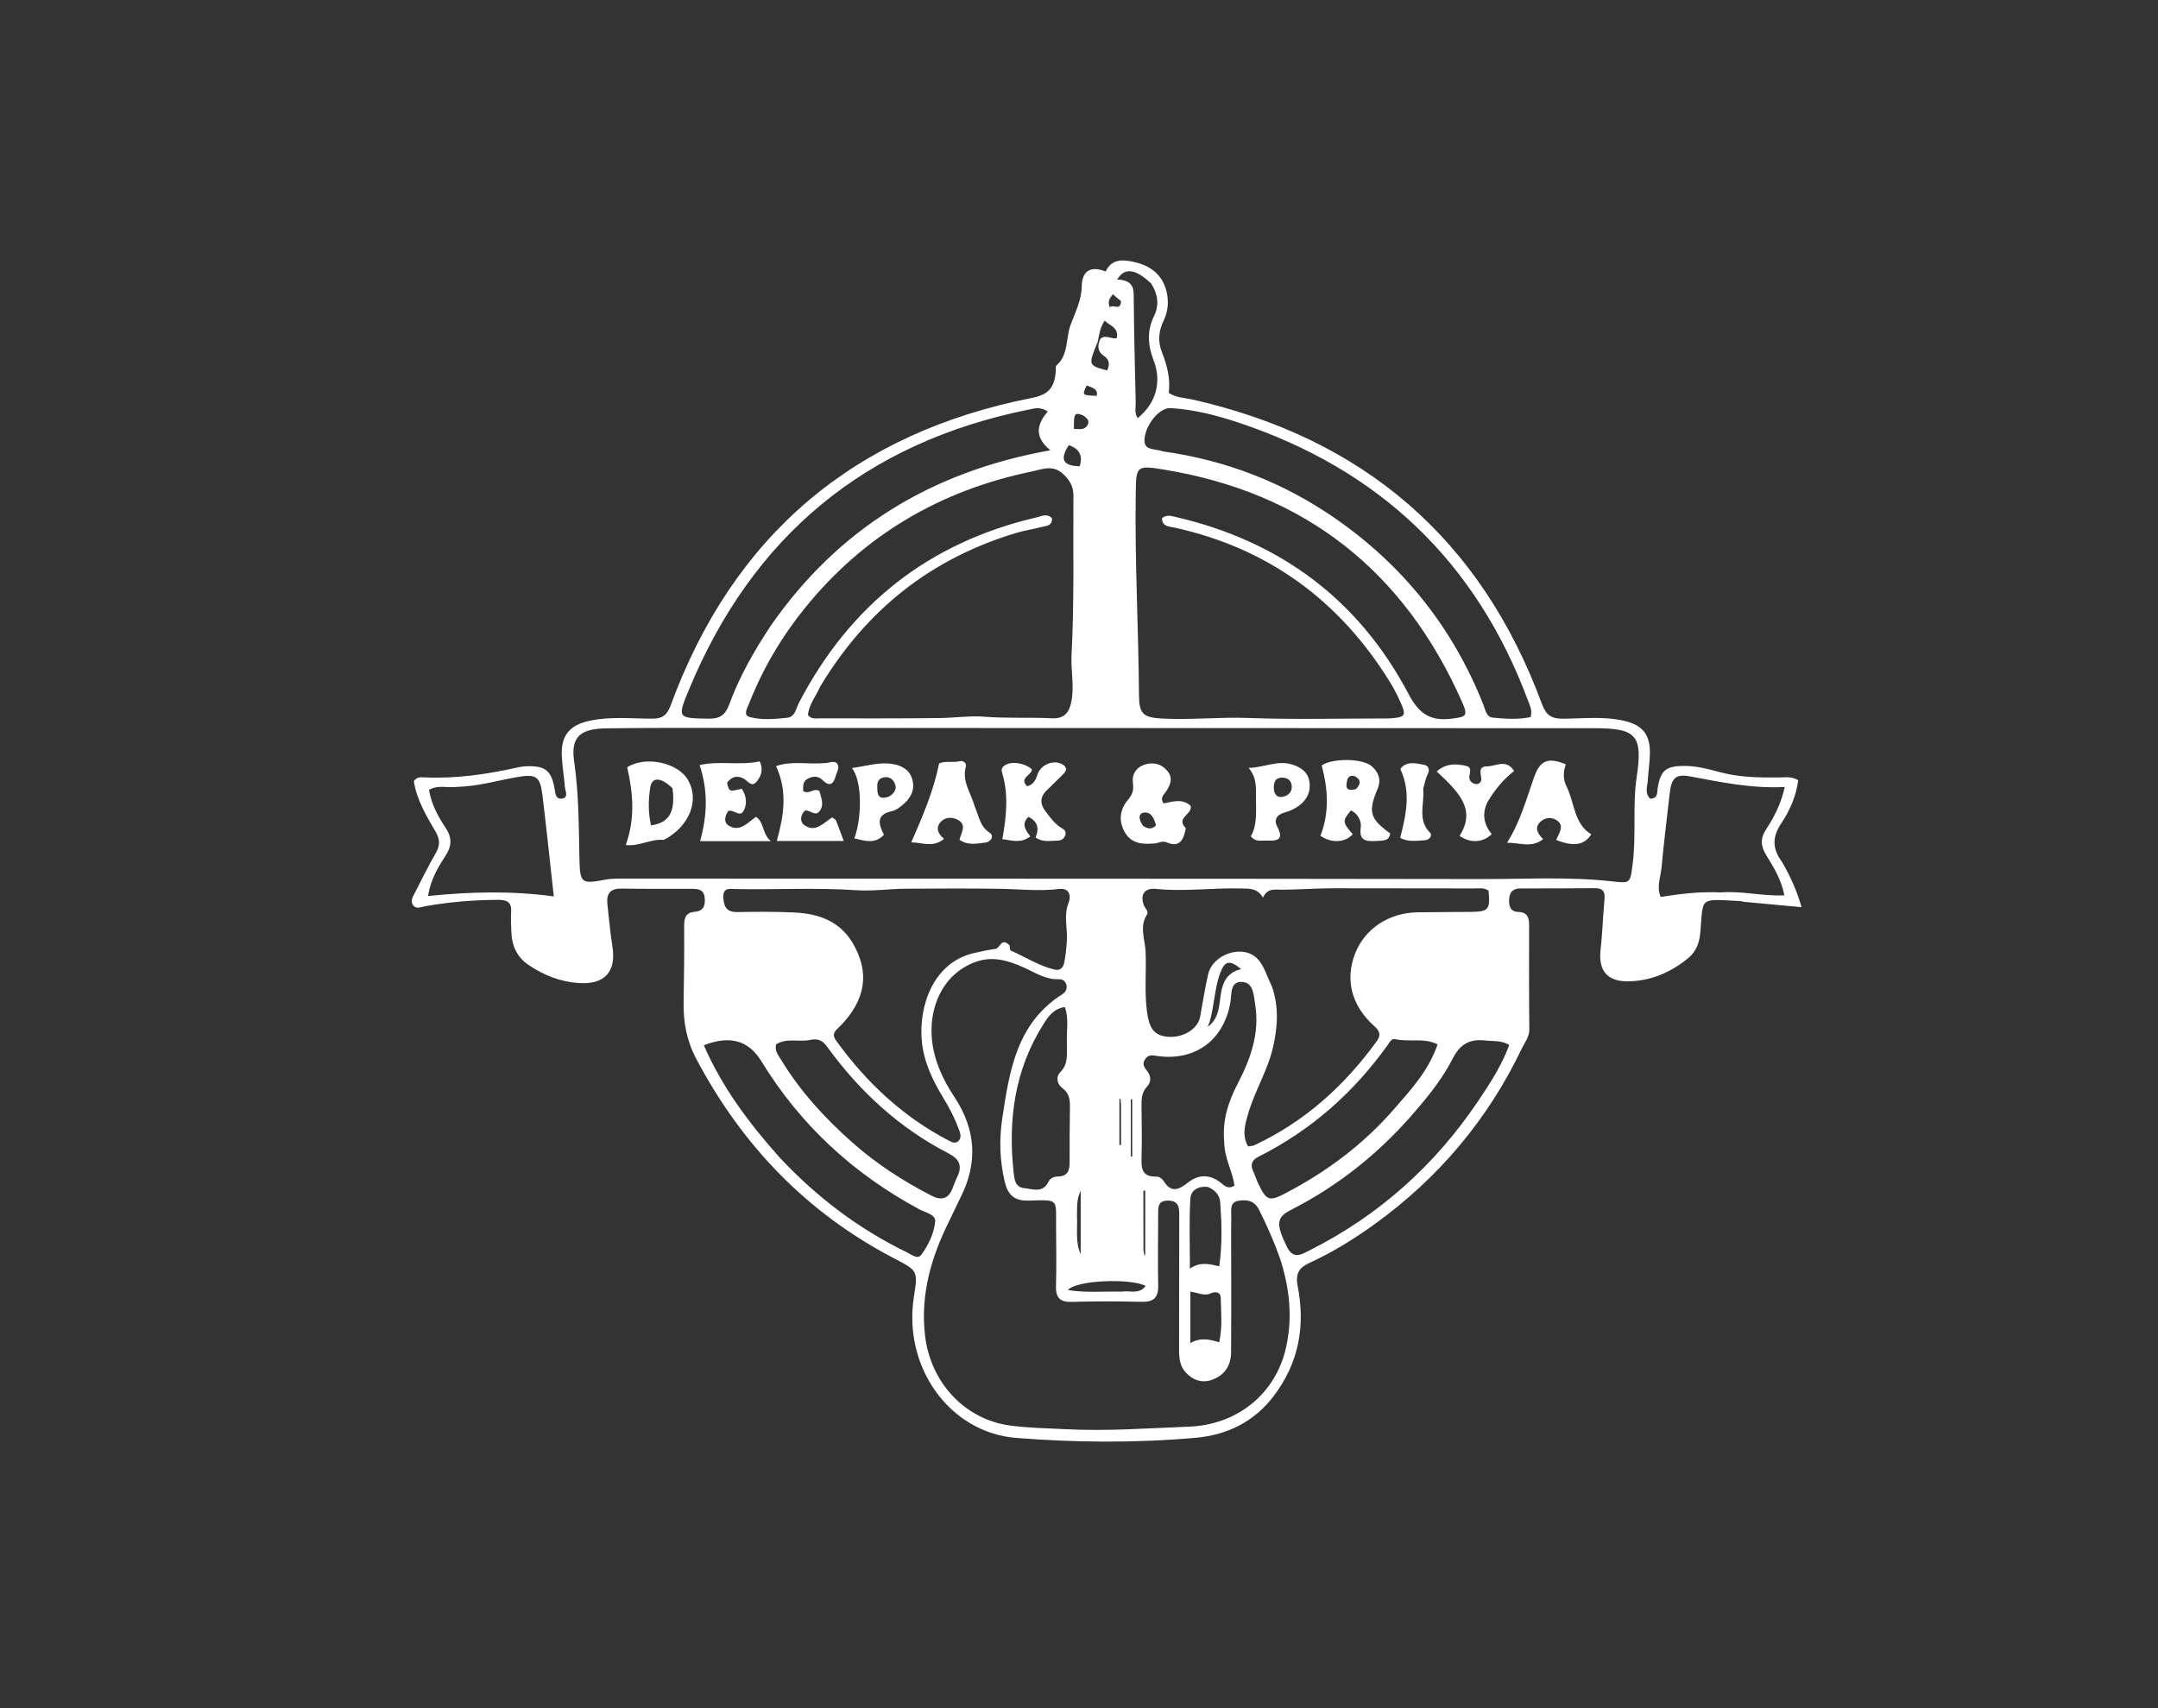 <svg version="1.1" id="Layer_1" xmlns="http://www.w3.org/2000/svg" xmlns:xlink="http://www.w3.org/1999/xlink" x="0px" y="0px"
	 width="100%" viewBox="0 0 768 608" enable-background="new 0 0 768 608" xml:space="preserve">
<rect x="0" y="0" width="768" height="608" fill="#333333" stroke="none"/>
<path fill="#FFFFFF" opacity="1" stroke="none" 
	d="
M634.231,306.853 
	C637.134,311.896 639.392,316.804 641.153,322.902 
	C633.823,322.223 627.289,321.622 620.757,321.007 
	C620.262,320.96 619.779,320.752 619.285,320.728 
	C604.531,320.028 606.228,318.937 605.111,331.947 
	C604.789,335.693 603.612,338.756 600.743,341.094 
	C594.491,346.186 587.351,349.256 579.252,349.295 
	C571.886,349.331 568.819,345.359 569.612,338.153 
	C570.268,332.2 570.467,326.199 571.012,320.232 
	C571.254,317.581 570.637,316.108 567.629,316.141 
	C558.798,316.239 549.965,316.215 541.134,316.229 
	C538.488,316.233 537.191,317.501 537.069,320.178 
	C536.955,322.695 537.601,324.53 540.469,324.621 
	C543.668,324.722 544.19,326.736 544.186,329.358 
	C544.167,341.689 544.128,354.022 544.263,366.352 
	C544.294,369.123 542.654,370.993 541.596,373.205 
	C529.477,398.535 511.926,419.332 489.189,435.745 
	C481.889,441.015 474.233,445.756 466.027,449.51 
	C462.347,451.193 460.947,453.336 461.81,457.714 
	C464.61,471.909 462.272,485.1 453.285,496.921 
	C446.216,506.221 436.552,510.803 425.468,511.779 
	C404.234,513.648 382.902,513.507 361.659,511.814 
	C337.95,509.926 321.332,486.655 325.235,461.628 
	C326.691,452.288 326.673,452.323 318.205,447.909 
	C287.235,431.766 264.215,407.849 247.874,377.053 
	C244.344,370.401 243.158,363.881 243.287,356.701 
	C243.45,347.707 243.543,338.71 243.477,329.715 
	C243.455,326.818 243.951,324.816 247.303,324.537 
	C250.304,324.287 251.061,322.379 250.797,319.616 
	C250.508,316.584 248.481,316.375 246.169,316.373 
	C237.838,316.365 229.506,316.422 221.177,316.288 
	C217.19,316.224 215.738,318.092 216.167,321.832 
	C216.736,326.79 217.133,331.777 217.926,336.699 
	C219.41,345.902 215.252,350.582 205.803,349.899 
	C199.34,349.432 193.505,347.104 188.155,343.51 
	C183.925,340.669 182.127,336.543 181.98,331.586 
	C181.911,329.254 181.753,326.91 181.91,324.591 
	C182.138,321.218 180.515,320.289 177.417,320.296 
	C168.57,320.314 159.799,321.035 151.098,322.614 
	C149.654,322.876 148.048,323.7 146.965,322.142 
	C145.96,320.697 146.893,319.256 147.575,317.934 
	C150.018,313.198 152.34,308.39 155.017,303.789 
	C156.627,301.023 156.675,298.852 155,295.994 
	C151.666,290.306 148.258,284.555 147.273,278.049 
	C148.404,276.432 149.841,276.651 151.11,276.708 
	C162.341,277.215 173.333,275.591 184.247,273.16 
	C185.536,272.873 186.883,272.731 188.205,272.722 
	C194.114,272.682 196.135,274.423 197.298,280.272 
	C197.635,281.971 197.498,284.591 200.006,284.245 
	C202.457,283.908 201.164,281.574 201.041,280.084 
	C200.74,276.436 200.12,272.808 199.937,269.157 
	C199.569,261.826 202.66,258.097 209.859,256.542 
	C217.293,254.937 224.807,255.817 232.278,255.795 
	C235.927,255.784 237.458,254.382 238.681,251.054 
	C260.956,190.447 303.985,154.123 367.239,141.632 
	C373.066,140.482 375.279,138.138 375.739,132.027 
	C375.788,131.363 375.605,130.4 375.969,130.084 
	C380.337,126.303 379.248,120.402 380.989,115.687 
	C382.556,111.441 384.897,106.885 384.968,101.963 
	C385.048,96.429 388.127,94.495 393.494,96.634 
	C395.712,91.861 399.975,92.415 403.84,93.301 
	C409.52,94.603 413.816,97.89 415.203,103.965 
	C416.007,107.485 415.658,110.942 414.082,114.206 
	C412.32,117.853 412.019,121.594 413.502,125.335 
	C415.363,130.028 416.576,134.799 415.948,139.831 
	C418.596,141.621 421.505,141.561 424.228,142.175 
	C485.193,155.919 527.018,191.734 548.736,250.516 
	C550.214,254.518 552.037,255.845 556.203,255.817 
	C563.5,255.769 570.859,254.892 578.111,256.595 
	C584.417,258.075 587.191,261.307 587.179,267.825 
	C587.172,271.14 586.616,274.451 586.424,277.77 
	C586.297,279.975 585.233,282.37 587.309,284.294 
	C590.239,284.201 589.668,281.925 589.964,280.282 
	C591.06,274.203 592.825,272.736 598.983,272.622 
	C603.555,272.538 607.893,273.731 612.233,274.88 
	C619.24,276.735 626.378,276.811 633.544,276.72 
	C635.512,276.694 637.546,276.304 639.95,277.698 
	C639.274,283.192 637.044,288.417 633.966,292.994 
	C630.697,297.855 630.633,302.038 634.231,306.853 
M390.673,121.639 
	C387.229,130.037 387.229,130.037 394.02,131.851 
	C395.015,129.812 394.881,127.994 392.872,126.669 
	C390.709,125.243 390.388,123.293 391.586,120.627 
	C393.392,118.915 395.601,120.861 397.468,120.319 
	C398.109,116.4 394.917,115.972 393.145,114.126 
	C391.545,116.448 391.251,118.726 390.673,121.639 
M219.731,312.732 
	C322.357,312.763 424.984,312.728 527.609,312.897 
	C542.913,312.922 558.254,311.989 573.532,313.693 
	C580.403,314.458 580.139,314.477 581.054,307.337 
	C582.37,297.056 580.951,286.679 582.489,276.423 
	C584.676,261.829 582.37,259.207 567.65,259.202 
	C464.859,259.17 362.067,259.12 259.275,259.091 
	C244.781,259.087 230.286,259.046 215.794,259.246 
	C206.198,259.378 203.061,262.488 204.347,271.211 
	C205.984,282.313 205.95,293.445 206.191,304.595 
	C206.409,314.754 206.516,314.746 216.308,312.956 
	C217.122,312.807 217.965,312.812 219.731,312.732 
M455.553,447.975 
	C453.455,441.994 450.897,436.221 448.04,430.559 
	C446.451,427.408 443.915,426.938 440.937,427.37 
	C437.511,427.867 438.225,430.692 438.192,432.88 
	C438.098,439.043 438.17,445.208 438.169,451.372 
	C438.167,461.367 438.219,471.363 438.125,481.358 
	C438.082,485.942 435.953,489.395 431.57,491.043 
	C427.918,492.416 424.703,491.394 422.04,488.574 
	C419.788,486.188 419.612,483.238 419.619,480.178 
	C419.657,464.185 419.629,448.192 419.672,432.199 
	C419.679,429.363 419.183,427.333 415.624,427.35 
	C412.032,427.367 412.185,429.711 412.179,432.102 
	C412.156,440.598 412.014,449.096 412.185,457.589 
	C412.272,461.93 410.533,463.483 406.245,463.373 
	C397.921,463.159 389.583,463.175 381.259,463.391 
	C377.02,463.501 375.71,461.673 375.813,457.708 
	C375.99,450.882 375.921,444.048 375.845,437.218 
	C375.725,426.493 377.217,427.075 365.96,427.342 
	C360.94,427.461 358.72,425.305 357.617,420.794 
	C355.77,413.236 355.556,405.669 356.704,398.005 
	C359.242,381.056 361.85,364.159 378.101,353.86 
	C379.362,353.061 379.861,351.88 379.481,350.423 
	C379.131,349.08 377.971,348.507 376.815,348.552 
	C372.033,348.736 368.256,346.088 364.176,344.288 
	C358.587,341.823 353.027,340.146 346.839,342.519 
	C335.161,346.997 330.524,358.972 331.673,370.123 
	C332.445,377.6 335.567,384.282 339.624,390.411 
	C347.337,402.063 348.103,413.925 341.79,426.331 
	C340.507,428.853 339.386,431.456 338.114,433.984 
	C331.568,446.992 327.49,460.453 329.197,475.317 
	C331.099,491.88 343.134,505.16 359.363,507.396 
	C365.94,508.302 372.637,508.37 379.284,508.711 
	C393.947,509.462 408.569,508.372 423.21,507.799 
	C440.163,507.137 453.889,496.326 457.652,479.761 
	C460.032,469.283 459.087,458.919 455.553,447.975 
M494.129,255.723 
	C500.347,255.354 500.68,254.875 498.136,249.335 
	C497.096,247.071 495.943,244.839 494.633,242.722 
	C476.738,213.8 451.439,195.199 418.074,187.81 
	C416.212,187.398 413.541,187.483 413.544,184.418 
	C415.261,183.056 416.953,183.672 418.505,184.032 
	C455.488,192.632 483.501,213.329 501.245,246.955 
	C504.948,253.972 508.917,256.78 516.534,255.815 
	C521.882,255.137 522.543,254.852 520.313,249.82 
	C499.703,203.313 464.541,175.362 414.15,167.139 
	C404.266,165.525 404.331,165.891 404.184,176.017 
	C403.836,199.819 405.186,223.59 405.346,247.38 
	C405.39,253.993 406.76,255.388 413.382,255.749 
	C423.71,256.313 433.999,255.165 444.351,255.553 
	C460.616,256.162 476.921,255.722 494.129,255.723 
M291.882,244.397 
	C290.409,247.826 287.816,250.815 287.545,254.549 
	C288.811,256.028 290.234,255.697 291.511,255.697 
	C305.82,255.7 320.131,255.759 334.439,255.583 
	C339.678,255.519 345.169,254.702 350.123,255.098 
	C358.258,255.748 366.335,255.28 374.421,255.663 
	C378.605,255.861 380.524,253.817 381.317,249.557 
	C382.352,243.998 381.056,238.556 381.351,233.008 
	C382.349,214.232 381.857,195.378 382.018,176.554 
	C382.045,173.325 380.896,171.148 378.481,168.835 
	C374.724,165.238 370.929,167.051 367.251,167.811 
	C334.597,174.558 307.388,190.491 286.365,216.538 
	C278.056,226.833 271.404,238.168 266.548,250.505 
	C265.929,252.078 264.347,254.567 266.82,255.225 
	C271.15,256.378 275.77,255.954 280.224,255.466 
	C282.973,255.164 283.274,252.187 284.306,250.204 
	C302.446,215.352 330.444,193.132 368.801,184.186 
	C370.596,183.767 372.594,182.604 374.372,184.461 
	C374.558,187.272 372.268,187.142 370.668,187.577 
	C367.783,188.362 364.789,188.762 361.928,189.614 
	C331.684,198.617 308.504,216.744 291.882,244.397 
M452.668,351.145 
	C455.159,358.316 454.73,365.503 453.05,372.781 
	C451.123,381.127 446.471,388.423 444.145,396.592 
	C443.076,400.349 441.922,404.197 444.193,408.057 
	C445.104,407.895 445.813,407.915 446.387,407.646 
	C464.316,399.261 478.492,386.469 490.009,370.533 
	C491.692,368.206 490.847,366.823 488.944,365.109 
	C480.978,357.932 478.647,348.715 482.226,339.493 
	C485.692,330.563 494.237,324.879 504.556,324.722 
	C510.882,324.625 517.209,324.659 523.535,324.578 
	C529.779,324.498 530.402,323.715 529.745,317.045 
	C528.148,315.824 526.253,316.234 524.467,316.23 
	C507.919,316.192 491.37,316.223 474.822,316.175 
	C468.725,316.158 462.635,316.642 456.572,316.688 
	C453.685,316.71 451.239,315.898 449.449,319.506 
	C447.478,316.062 444.673,316.33 441.82,316.247 
	C431.62,315.95 421.441,317.446 411.226,316.39 
	C407.217,315.975 405.532,318.756 407.23,322.514 
	C407.697,323.547 408.913,324.462 408.142,325.647 
	C405.438,329.802 407.498,334.504 407.692,338.5 
	C408.041,345.714 407.219,352.962 408.215,360.213 
	C408.96,365.63 410.423,368.515 415.442,369.014 
	C421.012,369.568 426.328,366.276 427.128,361.828 
	C428.027,356.832 428.827,351.812 429.938,346.863 
	C431.583,339.541 442.36,335.942 447.504,341.25 
	C449.818,343.637 450.814,347.302 452.668,351.145 
M359.264,336.46 
	C359.402,337.107 359.353,338.183 359.706,338.336 
	C364.993,340.632 369.877,343.917 375.584,345.16 
	C377.155,345.502 378.34,344.574 378.725,342.712 
	C379.258,340.131 379.491,337.581 379.672,334.947 
	C379.982,330.439 378.458,325.893 380.28,321.363 
	C381.308,318.808 380.561,315.977 376.896,316.428 
	C369.857,317.293 362.873,316.47 355.861,316.36 
	C344.663,316.184 333.459,316.256 322.259,316.337 
	C316.473,316.379 310.524,317.256 304.942,316.875 
	C290.632,315.9 276.371,316.702 262.097,316.46 
	C260.096,316.426 257.329,315.698 257.423,319.219 
	C257.504,322.304 258.324,324.715 262.29,324.644 
	C269.113,324.522 275.953,324.464 282.765,324.797 
	C291.247,325.211 298.785,327.786 303.453,335.66 
	C309.772,346.321 307.865,356.119 299.176,365.051 
	C297.643,366.626 295.655,367.749 297.535,370.356 
	C308.211,385.158 321.179,397.373 337.454,405.876 
	C338.64,406.496 339.931,407.282 341.114,406.11 
	C342.199,405.035 341.833,403.566 341.383,402.333 
	C339.954,398.42 338.112,394.719 335.922,391.145 
	C332.006,384.755 328.735,378.081 328.043,370.41 
	C326.941,358.206 332.013,342.708 346.438,339.278 
	C349.023,338.663 351.635,338.128 354.263,337.744 
	C356.025,337.486 356.263,333.52 359.264,336.46 
M413.88,160.673 
	C436.213,163.783 456.71,171.69 475.221,184.544 
	C499.412,201.342 517.039,223.421 527.915,250.842 
	C528.628,252.641 528.925,255.199 531.257,255.43 
	C535.793,255.879 540.401,256.171 544.727,255.235 
	C545.394,252.698 544.419,251.053 543.793,249.37 
	C525.402,199.914 490.866,167.176 441,150.497 
	C433.126,147.863 425.015,145.763 416.648,145.258 
	C412.755,145.023 407.959,150.751 407.341,155.981 
	C406.799,160.555 410.746,159.537 413.88,160.673 
M274.246,222.808 
	C298.223,188.28 331.309,167.874 373.805,160.261 
	C367.516,155.137 369.447,150.63 372.856,146.463 
	C370.187,144.649 368.046,145.397 365.999,145.81 
	C307.988,157.529 267.781,190.89 245.18,245.492 
	C240.955,255.7 241.19,255.617 252.187,255.802 
	C256.19,255.869 258.124,254.504 259.497,250.778 
	C263.081,241.057 268.132,232.045 274.246,222.808 
M435.669,406.331 
	C434.974,398.925 437.081,392.222 440.472,385.722 
	C445.08,376.889 448.371,367.667 446.684,357.44 
	C446.155,354.239 446.147,349.785 442.107,349.52 
	C437.71,349.231 438.384,353.753 437.887,356.695 
	C435.595,370.265 425.252,377.874 411.639,375.84 
	C410.08,375.607 408.809,375.309 407.664,376.843 
	C406.328,378.632 407.149,379.818 408.266,381.225 
	C409.672,382.995 409.765,385.124 408.241,386.732 
	C406.141,388.948 406.23,391.512 406.252,394.185 
	C406.298,399.851 406.425,405.52 406.279,411.181 
	C406.175,415.202 405.842,419.027 411.691,418.798 
	C412.496,418.767 413.657,419.605 414.117,420.364 
	C416.782,424.766 419.599,423.447 422.75,420.95 
	C426.462,418.007 430.348,417.931 434.227,420.801 
	C435.625,421.834 436.885,423.531 439.297,422.014 
	C438.758,416.991 435.723,412.457 435.669,406.331 
M504.308,394.783 
	C491.698,409.73 476.827,421.824 459.348,430.694 
	C454.15,433.332 454.14,435.865 457.974,443.737 
	C460.303,448.517 463.239,446.482 466.2,444.988 
	C490.823,432.563 510.679,414.751 526.057,391.895 
	C530.306,385.578 534.463,379.215 537.117,371.948 
	C534.175,370.179 531.298,370.675 528.541,370.357 
	C523.14,369.732 519.654,371.596 517.062,376.68 
	C513.82,383.039 509.453,388.795 504.308,394.783 
M277.473,412.023 
	C290.588,426.022 305.61,437.464 322.909,445.834 
	C324.474,446.591 326.557,448.39 327.872,446.623 
	C330.448,443.163 332.395,439.022 332.818,434.801 
	C333.07,432.29 329.342,431.607 327.249,430.482 
	C303.837,417.9 284.936,400.563 271.023,377.838 
	C266.427,370.331 259.875,368.415 250.488,372.044 
	C256.922,386.885 266.379,399.57 277.473,412.023 
M612.496,317.647 
	C619.906,317.043 627.252,319.043 635.029,318.692 
	C633.95,312.967 631.149,308.619 628.506,304.27 
	C626.549,301.05 626.426,298.411 628.577,295.126 
	C631.439,290.756 633.848,286.043 635.173,280.123 
	C623.274,280.717 612.404,278.394 601.468,276.351 
	C596.245,275.376 594.822,277.021 594.202,282.581 
	C593.226,291.339 592.099,300.083 591.314,308.858 
	C591.015,312.197 589.437,315.591 591.02,319.255 
	C597.925,318.178 604.674,317.295 612.496,317.647 
M162.424,280.099 
	C159.244,280.496 155.851,279.276 152.676,281.162 
	C153.557,286.23 155.806,290.53 158.47,294.473 
	C160.983,298.192 160.836,301.152 158.41,304.848 
	C155.769,308.872 153.267,313.152 152.327,318.924 
	C167.558,317.391 182.028,317.035 197.093,319.063 
	C195.692,306.488 194.462,294.795 193.061,283.122 
	C192.24,276.292 190.786,275.414 183.967,276.607 
	C177.106,277.808 170.387,279.864 162.424,280.099 
M287.846,370.261 
	C283.979,370.849 279.839,369.427 276.217,371.715 
	C275.604,374.061 277.009,375.618 278.028,377.298 
	C284.822,388.497 293.598,398.019 303.331,406.658 
	C311.826,414.198 321.315,420.331 331.416,425.546 
	C335.285,427.544 337.706,426.63 339.133,422.599 
	C339.576,421.347 340.087,420.112 340.663,418.915 
	C342.545,415.009 341.474,412.554 337.538,410.525 
	C320.058,401.51 305.955,388.542 294.453,372.694 
	C292.896,370.549 291.302,369.36 287.846,370.261 
M511.618,371.749 
	C506.805,369.246 501.447,371.042 496.448,369.86 
	C495.203,369.566 494.54,371 493.873,371.934 
	C481.775,388.885 466.61,402.303 447.965,411.678 
	C445.545,412.895 444.875,414.463 445.987,416.905 
	C446.675,418.416 447.176,420.014 447.899,421.506 
	C450.729,427.338 451.716,427.723 457.387,424.771 
	C471.984,417.174 485.02,407.472 495.861,395.064 
	C501.956,388.09 508.354,381.237 511.618,371.749 
M379.714,371.362 
	C379.447,367.149 380.522,362.834 378.974,358.451 
	C374.987,358.995 373.085,361.795 371.355,364.53 
	C361.131,380.699 358.695,398.509 360.719,417.15 
	C360.969,419.452 361.132,422.552 364.44,422.898 
	C367.542,423.222 371.132,424.827 373.172,420.576 
	C373.769,419.33 375.168,418.787 376.548,418.762 
	C379.895,418.7 380.673,416.685 380.664,413.811 
	C380.643,407.333 380.661,400.853 380.775,394.376 
	C380.823,391.627 380.637,389.201 378.127,387.324 
	C376.15,385.847 375.66,383.329 377.376,381.601 
	C380.138,378.819 379.683,375.578 379.714,371.362 
M409.71,100.946 
	C404.221,95.705 400.207,95.049 397.593,99.492 
	C400.992,99.651 403.439,100.639 403.467,104.663 
	C403.557,117.461 403.882,130.258 404.174,143.054 
	C404.217,144.966 403.654,147.004 404.884,148.823 
	C411.258,143.739 413.553,136.092 410.606,128.429 
	C408.526,123.018 408.076,117.878 410.689,112.535 
	C412.48,108.871 412.295,105.128 409.71,100.946 
M430.024,422.529 
	C426.678,422.007 423.813,423.538 423.633,426.598 
	C423.159,434.618 423.473,442.684 423.473,451.558 
	C427.199,448.997 430.425,449.925 433.917,450.734 
	C435.021,442.84 434.789,435.379 434.258,427.934 
	C434.1,425.724 432.846,423.856 430.024,422.529 
M431.243,460.188 
	C428.828,461.573 426.459,460.134 423.637,459.74 
	C423.637,465.873 423.637,471.683 423.637,478.073 
	C427.088,476.023 430.396,476.667 433.896,477.786 
	C435.096,472.287 434.547,467.173 434.443,462.094 
	C434.414,460.682 433.757,459.472 431.243,460.188 
M399.144,459.753 
	C401.962,459.246 405.351,460.889 407.718,457.719 
	C402.623,454.982 383.342,455.522 380.027,459.175 
	C386.501,460.226 392.398,459.588 399.144,459.753 
M430.476,363.792 
	C430.252,364.367 430.028,364.941 429.803,365.516 
	C432.715,363.391 433.602,360.409 434.034,357.103 
	C434.702,351.993 435.028,346.593 441.702,344.914 
	C437.568,341.584 435.927,341.986 434.323,346.171 
	C432.223,351.648 432.247,357.589 430.476,363.792 
M384.238,165.962 
	C385.493,162.111 384.073,159.713 380.362,158.447 
	C377.12,163.48 378.206,165.832 384.238,165.962 
M383.274,432.72 
	C383.544,437.306 382.604,441.983 384.596,446.459 
	C384.596,439.354 384.596,432.249 384.596,423.816 
	C383.002,427.227 383.424,429.559 383.274,432.72 
M406.944,444.934 
	C407.049,445.547 407.155,446.159 407.26,446.772 
	C407.361,446.758 407.463,446.744 407.564,446.729 
	C407.564,439.081 407.564,431.432 407.564,423.784 
	C407.346,423.786 407.127,423.788 406.908,423.791 
	C406.908,430.619 406.908,437.447 406.944,444.934 
M385.283,147.766 
	C382.372,146.767 382.161,147.076 382.183,152.652 
	C383.919,152.624 385.795,153.301 386.997,151.344 
	C387.892,149.889 387.044,148.86 385.283,147.766 
M402.936,407.895 
	C402.936,402.36 402.936,396.825 402.936,391.291 
	C402.769,391.294 402.602,391.298 402.435,391.302 
	C402.435,398.078 402.435,404.855 402.435,411.631 
	C402.604,411.63 402.773,411.63 402.942,411.63 
	C402.942,410.646 402.942,409.663 402.936,407.895 
M386.731,137.196 
	C385.052,140.718 385.052,140.718 390.307,140.885 
	C390.847,138.394 388.771,138.033 386.731,137.196 
M398.975,107.191 
	C398.01,106.389 397.046,105.587 396.031,104.742 
	C394.876,106.212 394.068,107.375 394.985,109.377 
	C396.219,108.084 398.689,110.916 398.975,107.191 
M398.949,393.463 
	C398.89,392.676 398.832,391.89 398.774,391.103 
	C398.643,391.112 398.513,391.121 398.382,391.13 
	C398.382,396.605 398.382,402.081 398.382,407.557 
	C398.576,407.555 398.769,407.552 398.963,407.55 
	C398.963,403.113 398.963,398.676 398.949,393.463 
z"/>
<path fill="#FFFFFF" opacity="1" stroke="none" 
	d="
M557.743,280.401 
	C560.447,286.327 560.269,293.286 566.306,296.968 
	C563.901,300.816 560.027,301.461 553.843,298.986 
	C554.663,296.654 557.172,293.878 553.813,291.846 
	C552.103,290.811 549.864,290.945 548.222,292.493 
	C545.966,294.618 547.201,296.681 549.175,298.686 
	C544.954,301.987 540.946,299.893 536.331,299.975 
	C541.163,292.295 543.234,284.262 545.996,276.522 
	C548.036,270.806 550.818,269.356 557.261,272.064 
	C556.303,274.7 556.132,277.439 557.743,280.401 
z"/>
<path fill="#FFFFFF" opacity="1" stroke="none" 
	d="
M489.868,299.34 
	C486.094,299.521 483.593,299.292 484.274,294.549 
	C484.583,292.399 483.38,289.671 480.772,288.467 
	C477.679,292.22 477.715,292.637 481.425,296.942 
	C478.633,299.998 473.86,300.197 469.921,297.504 
	C473.15,289.222 472.637,280.984 470.377,272.466 
	C473.925,269.864 484.869,269.808 488.192,272.747 
	C490.632,274.906 491.638,277.515 490.271,280.773 
	C486.814,289.018 487.489,291.353 494.731,296.646 
	C494.419,299.447 492.222,299.178 489.868,299.34 
M482.539,280.88 
	C484.039,279.416 484.631,277.816 482.53,276.515 
	C481.293,275.749 479.778,276.13 479.447,277.699 
	C479.062,279.517 478.479,281.927 482.539,280.88 
z"/>
<path fill="#FFFFFF" opacity="1" stroke="none" 
	d="
M422.028,294.794 
	C421.279,298.561 420.074,301.906 415.228,299.844 
	C413.631,299.165 412.313,300.096 410.863,300.223 
	C406.705,300.587 402.663,300.355 400.324,296.274 
	C398.025,292.261 398.456,288.196 401.454,284.656 
	C402.961,282.877 403.558,281.239 403.198,278.816 
	C402.744,275.754 404.226,273.203 407.31,272.184 
	C410.402,271.163 413.302,271.84 415.45,274.399 
	C417.552,276.903 416.559,279.348 414.977,281.72 
	C414.2,282.884 412.704,283.906 414.089,285.965 
	C417.348,285.307 420.94,284.141 423.759,286.878 
	C424.354,290.024 418.306,291.004 422.028,294.794 
M406.809,293.961 
	C408.274,294.907 409.738,295.459 411.426,293.786 
	C410.769,291.609 409.92,288.987 407.304,289.234 
	C404.974,289.453 405.162,291.691 406.809,293.961 
z"/>
<path fill="#FFFFFF" opacity="1" stroke="none" 
	d="
M346.93,287.133 
	C348.414,290.616 348.762,294.12 352.113,296.344 
	C354.108,297.669 352.453,299.704 350.769,299.896 
	C347.769,300.238 344.542,301.073 341.463,298.913 
	C342.022,296.501 344.17,293.69 341.001,291.88 
	C339.143,290.819 336.668,290.665 334.956,292.382 
	C332.941,294.404 333.57,296.624 335.987,298.574 
	C332.057,301.814 328.374,299.903 324.314,299.828 
	C328.328,290.568 332.192,281.709 334.211,271.78 
	C336.249,270.694 339.011,271.572 341.559,270.934 
	C342.702,270.649 344.111,271.536 343.719,272.955 
	C342.286,278.158 345.533,282.226 346.93,287.133 
z"/>
<path fill="#FFFFFF" opacity="1" stroke="none" 
	d="
M372.928,280.929 
	C369.831,283.671 370.112,286.308 372.283,289.056 
	C373.829,291.013 375.259,293.088 377.397,294.47 
	C378.392,295.114 379.535,295.62 379.162,297.099 
	C378.779,298.62 377.572,299.259 376.161,299.239 
	C373.727,299.204 371.164,299.946 368.538,298.083 
	C369.761,295.216 369.576,292.504 366.015,290.764 
	C363.428,293.137 364.858,295.384 366.677,297.696 
	C363.282,300.347 360.011,299.108 356.718,298.671 
	C358.183,290.542 359.004,282.72 356.596,274.92 
	C356.162,273.515 356.97,272.724 358.083,272.144 
	C360.422,270.923 364.832,271.699 367.21,273.786 
	C367.375,275.938 362.476,276.807 365.533,279.863 
	C367.824,279.316 368.66,277.481 369.256,275.601 
	C370.289,272.345 374.652,270.358 377.783,271.906 
	C379.455,272.732 379.991,273.925 378.505,275.423 
	C376.749,277.195 374.95,278.924 372.928,280.929 
z"/>
<path fill="#FFFFFF" opacity="1" stroke="none" 
	d="
M258.742,278.594 
	C259.515,281.843 259.515,281.843 263.975,280.738 
	C265.591,283.191 266.014,286.009 264.689,288.546 
	C263.336,291.136 261.151,287.973 259.184,288.668 
	C257.96,290.405 257.423,292.688 259.328,293.869 
	C263.295,296.327 266.021,292.837 269.05,290.741 
	C272.14,292.822 271.049,296.564 274.328,299.405 
	C264.926,299.405 257.122,299.405 249.163,299.405 
	C251.707,290.171 252.03,281.53 248.991,272.319 
	C256.003,270.696 263.276,272.565 270.364,271.001 
	C271.827,274.081 270.728,276.481 269.214,278.285 
	C267.459,280.376 266.124,277.937 264.637,277.134 
	C262.477,275.966 260.474,276.301 258.742,278.594 
z"/>
<path fill="#FFFFFF" opacity="1" stroke="none" 
	d="
M236.281,298.947 
	C231.518,298.536 227.459,301.371 222.703,300.775 
	C226.095,291.285 225.31,282.32 223.215,273.11 
	C229.466,268.996 241.238,271.293 244.878,277.672 
	C248.998,284.894 245.411,294.133 236.281,298.947 
M239.343,280.6 
	C235.344,276.657 232.07,276.42 231.448,280.149 
	C230.698,284.636 230.65,289.262 231.693,293.782 
	C238.105,292.895 240.434,289.053 239.343,280.6 
z"/>
<path fill="#FFFFFF" opacity="1" stroke="none" 
	d="
M293.287,271.634 
	C295.126,271.692 296.603,270.539 297.914,271.735 
	C299.002,273.367 297.845,274.642 297.471,276.032 
	C296.673,278.99 295.361,280.276 292.715,277.64 
	C291.163,276.094 289.38,276.258 287.646,277.078 
	C285.596,278.047 285.813,279.906 285.836,281.546 
	C287.966,282.993 289.49,280.303 291.604,281.529 
	C292.162,283.795 293.484,286.365 291.65,288.76 
	C290.123,290.756 288.33,288.204 286.453,288.518 
	C284.827,290.118 284.561,292.454 286.212,293.656 
	C290.247,296.593 293.133,292.79 296.172,290.942 
	C296.78,291.415 297.354,291.633 297.511,292.02 
	C298.423,294.27 299.238,296.56 300.269,299.325 
	C292.167,299.325 284.532,299.325 276.454,299.325 
	C278.946,290.3 280.369,281.795 276.191,272.7 
	C281.6,270.744 287.33,272.109 293.287,271.634 
z"/>
<path fill="#FFFFFF" opacity="1" stroke="none" 
	d="
M446.979,284.11 
	C447.013,280.194 447.238,276.699 444.368,273.332 
	C449.717,273.245 454.559,270.479 459.871,272.133 
	C463.054,273.124 465.601,274.888 466.043,278.516 
	C466.489,282.173 464.863,285.008 461.959,287.016 
	C460.493,288.03 458.753,288.783 457.028,289.253 
	C454.252,290.011 453.338,292 454.49,294.124 
	C457.259,299.232 454.21,299.32 450.59,299.186 
	C448.836,299.121 446.903,299.821 445.135,297.666 
	C447.425,293.739 447.003,289.136 446.979,284.11 
M453.367,281.191 
	C453.801,283.524 455.253,284.168 457.327,283.377 
	C459.023,282.73 459.928,281.409 459.677,279.518 
	C459.448,277.787 458.265,276.924 456.659,276.808 
	C454.103,276.622 453.126,278.061 453.367,281.191 
z"/>
<path fill="#FFFFFF" opacity="1" stroke="none" 
	d="
M314.584,297.147 
	C311.2,300.664 307.728,299.195 304.042,298.417 
	C306.674,291.326 306.984,278.313 303.207,273.369 
	C308.199,272.7 312.725,271.186 317.46,271.91 
	C320.842,272.427 323.861,273.958 324.762,277.754 
	C325.636,281.44 323.935,284.226 321.258,286.481 
	C320.137,287.425 318.817,288.428 317.441,288.722 
	C311.908,289.903 312.479,293.005 314.584,297.147 
M316.299,283.566 
	C318.438,282.332 319.496,280.608 318.141,278.282 
	C317.355,276.933 315.888,276.332 314.29,276.756 
	C311.916,277.386 312.175,279.365 312.234,281.169 
	C312.306,283.396 313.186,284.648 316.299,283.566 
z"/>
<path fill="#FFFFFF" opacity="1" stroke="none" 
	d="
M529.314,285.575 
	C527.279,289.974 528.214,293.645 530.894,296.907 
	C527.602,300.009 523.255,300.171 519.443,297.524 
	C525.168,288.395 519.851,282.513 511.303,274.588 
	C514.522,271.746 518.146,271.732 521.831,272.638 
	C523.88,273.142 523.13,274.808 522.925,276.33 
	C522.73,277.782 523.781,278.885 525.256,279.067 
	C526.407,279.208 527.291,278.217 527.188,277.234 
	C526.978,275.247 526.028,272.789 529.155,272.789 
	C532.294,272.789 536.032,269.978 538.854,274.422 
	C534.981,277.443 531.966,281.118 529.314,285.575 
z"/>
<path fill="#FFFFFF" opacity="1" stroke="none" 
	d="
M506.495,280.771 
	C506.998,286.251 504.381,291.733 508.849,296.302 
	C509.992,297.471 508.584,298.962 507.146,299.069 
	C504.089,299.298 500.928,299.723 498.312,298.227 
	C500.378,289.943 502.257,282.051 498.35,273.713 
	C500.486,270.816 503.739,271.657 506.699,272.187 
	C508.31,272.476 508.993,273.806 508.065,275.657 
	C507.337,277.109 507.035,278.775 506.495,280.771 
z"/>
</svg>